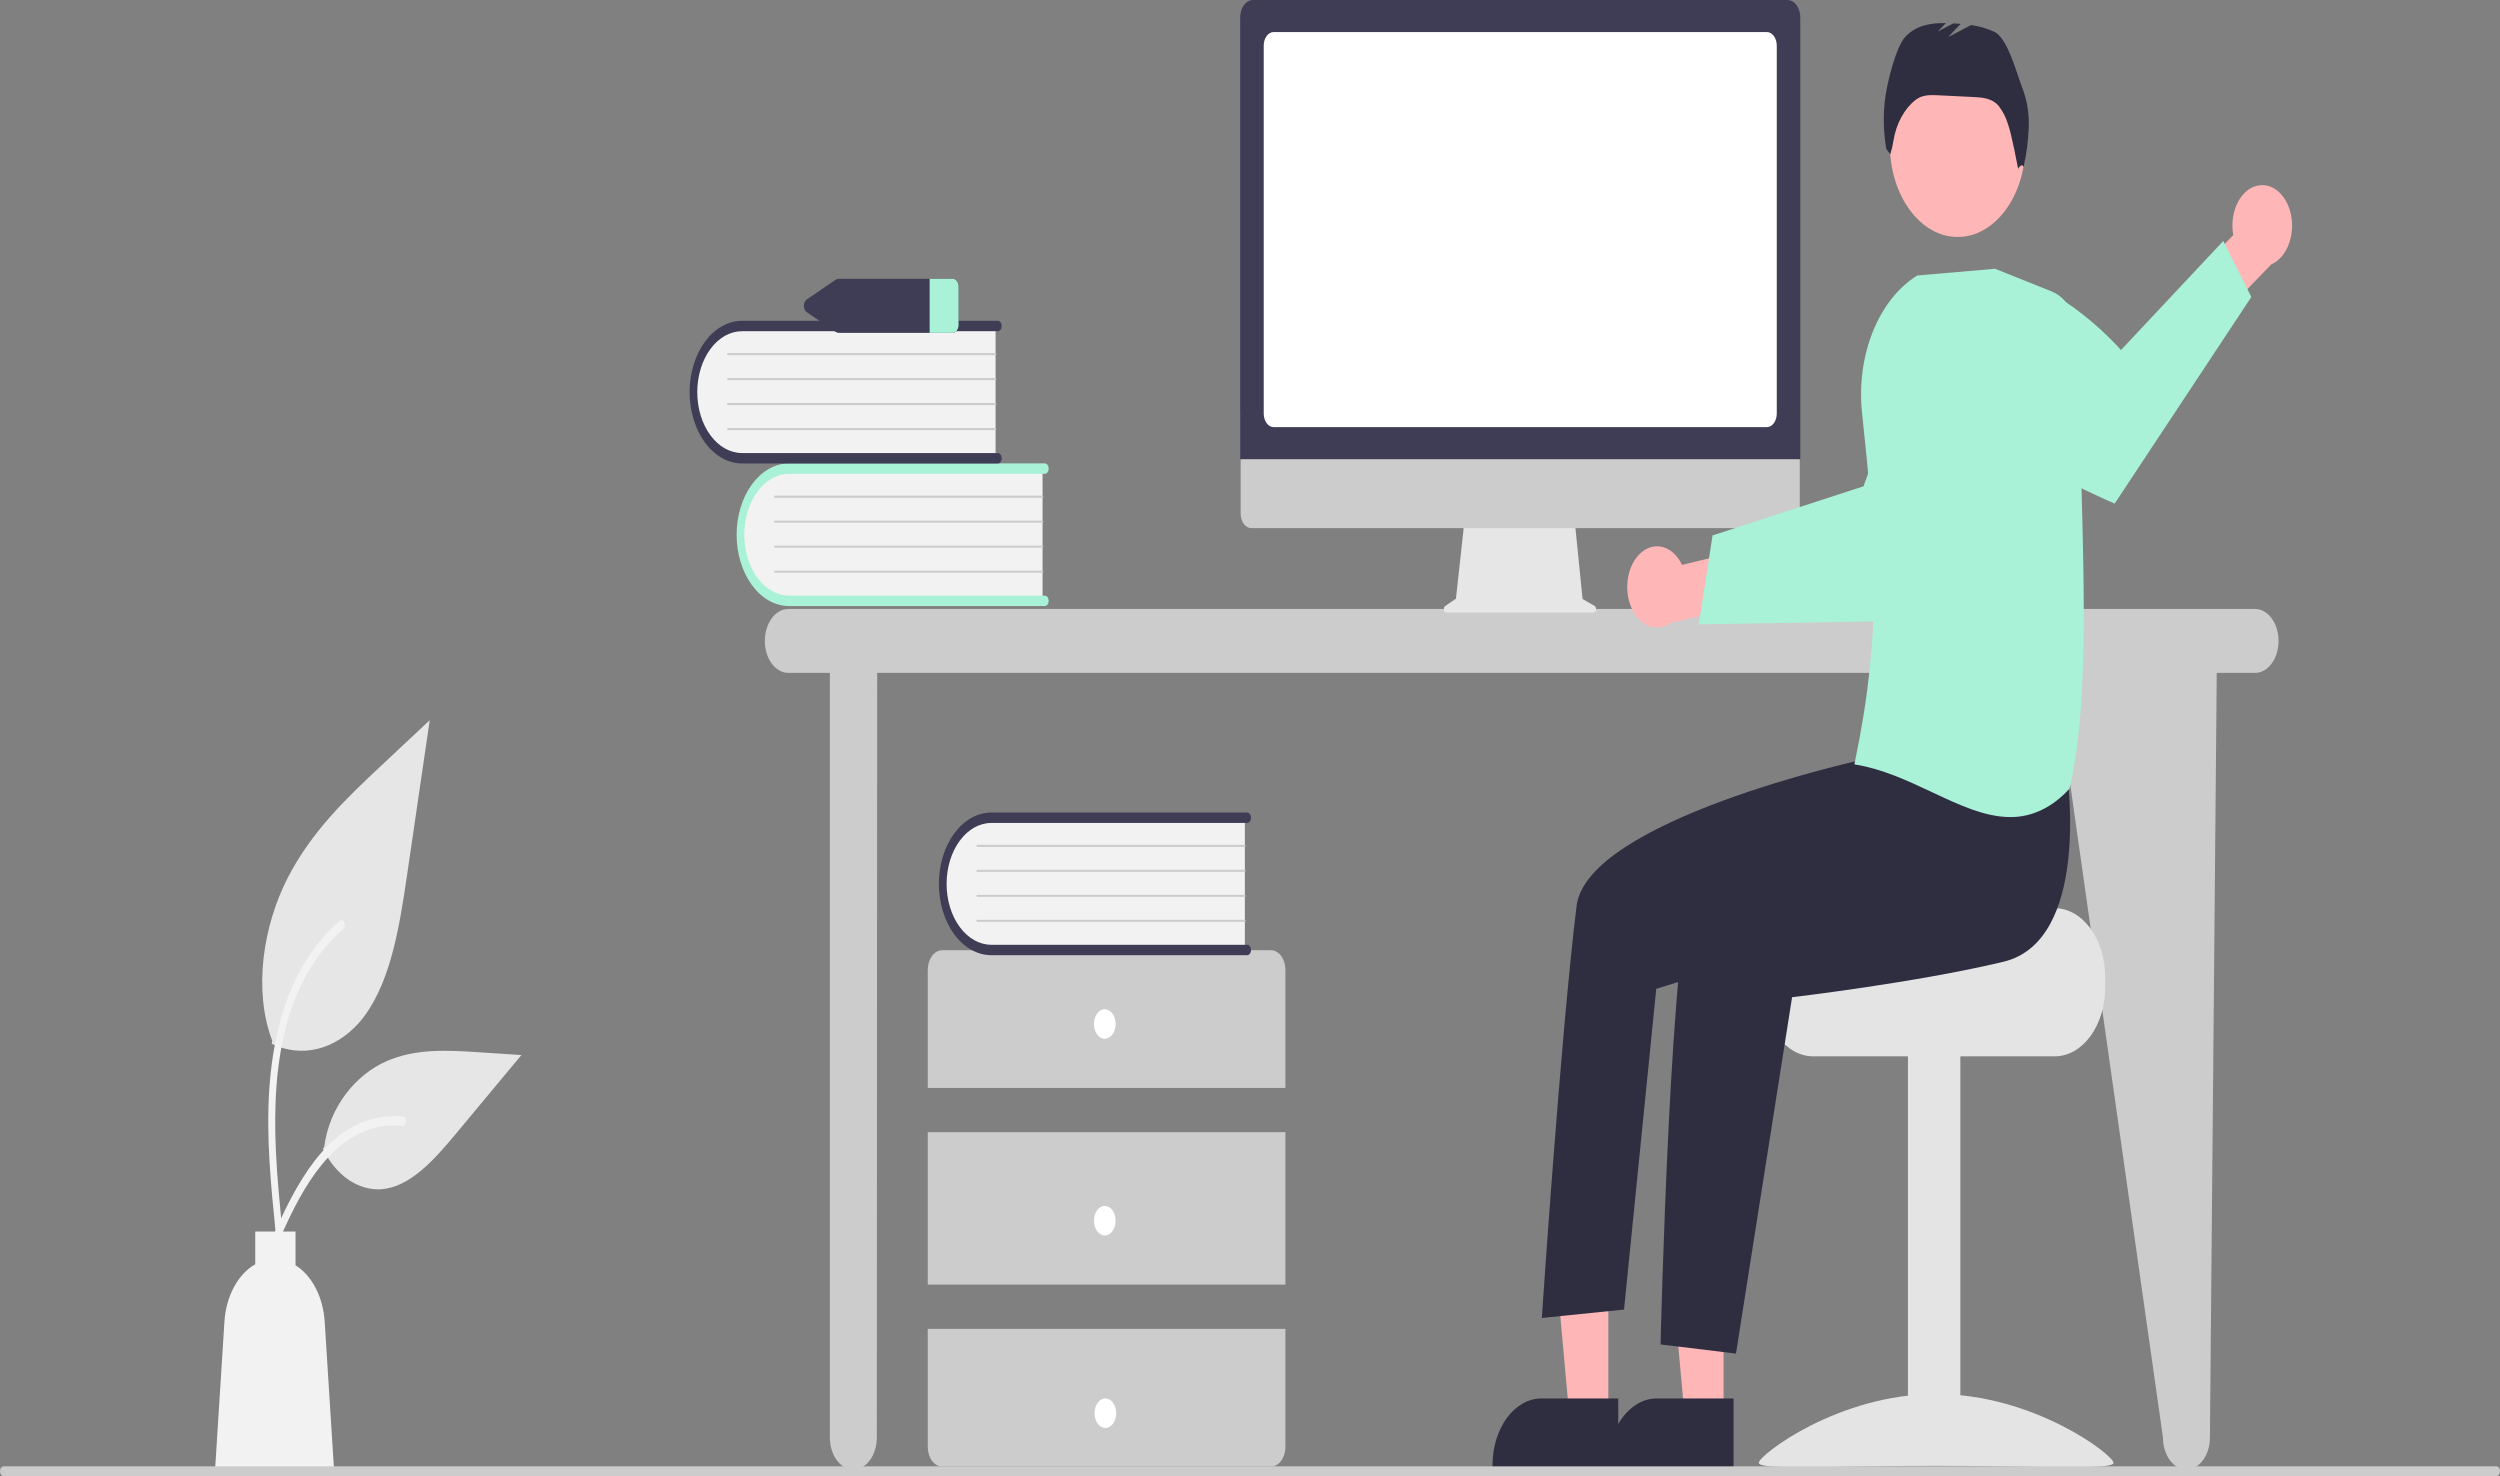 <svg width="713" height="421" viewBox="0 0 713 421" fill="none" xmlns="http://www.w3.org/2000/svg">
<rect x="0" y="0" width="713" height="421" fill="#808080" stroke="none"/>
<g clip-path="url(#clip0_12_38)">
<path d="M643.147 173.675H224.826C223.05 173.675 221.346 174.635 220.09 176.345C218.834 178.054 218.129 180.373 218.129 182.791C218.129 185.208 218.834 187.527 220.09 189.237C221.346 190.946 223.05 191.907 224.826 191.907H236.675V409.985C236.675 412.402 237.381 414.721 238.637 416.431C239.893 418.14 241.596 419.101 243.372 419.101C245.149 419.101 246.852 418.14 248.108 416.431C249.364 414.721 250.07 412.402 250.07 409.985L250.171 191.907H585.916L616.873 409.985C616.873 412.402 617.579 414.721 618.835 416.431C620.091 418.14 621.794 419.101 623.57 419.101C625.347 419.101 627.05 418.14 628.306 416.431C629.562 414.721 630.268 412.402 630.268 409.985L632.216 191.907H643.147C644.923 191.907 646.627 190.946 647.883 189.237C649.139 187.527 649.844 185.208 649.844 182.791C649.844 180.373 649.139 178.054 647.883 176.345C646.627 174.635 644.923 173.675 643.147 173.675Z" fill="#CCCCCC"/>
<path d="M297.337 133.056V171.659H226.281C224.419 171.747 222.563 171.335 220.817 170.447C219.072 169.558 217.472 168.211 216.11 166.481C214.747 164.751 213.648 162.672 212.876 160.364C212.103 158.056 211.672 155.564 211.608 153.029C211.543 150.494 211.845 147.967 212.498 145.592C213.151 143.216 214.141 141.039 215.412 139.184C216.683 137.33 218.21 135.834 219.906 134.782C221.601 133.731 223.433 133.144 225.295 133.056C225.624 133.041 225.952 133.041 226.281 133.056L297.337 133.056Z" fill="#F2F2F2"/>
<path d="M299.082 171.362C299.082 171.756 298.967 172.134 298.762 172.412C298.558 172.69 298.28 172.847 297.991 172.847H225.016C221.054 172.843 217.256 170.698 214.456 166.884C211.655 163.07 210.082 157.898 210.082 152.506C210.082 147.114 211.655 141.942 214.456 138.128C217.256 134.314 221.054 132.169 225.016 132.165H297.991C298.135 132.165 298.277 132.203 298.409 132.277C298.542 132.352 298.663 132.461 298.764 132.599C298.866 132.737 298.946 132.901 299.001 133.081C299.056 133.261 299.085 133.455 299.085 133.65C299.085 133.845 299.056 134.039 299.001 134.219C298.946 134.4 298.866 134.563 298.764 134.701C298.663 134.839 298.542 134.949 298.409 135.023C298.277 135.097 298.135 135.135 297.991 135.135H225.016C221.634 135.142 218.393 136.975 216.004 140.232C213.615 143.489 212.273 147.904 212.273 152.506C212.273 157.109 213.615 161.523 216.004 164.78C218.393 168.037 221.634 169.871 225.016 169.877H297.991C298.28 169.878 298.558 170.034 298.762 170.313C298.967 170.591 299.082 170.969 299.082 171.362Z" fill="#A9F1D7"/>
<path d="M297.337 141.965H220.98C220.922 141.965 220.867 141.934 220.826 141.879C220.784 141.824 220.761 141.749 220.761 141.67C220.76 141.592 220.782 141.516 220.823 141.46C220.863 141.404 220.918 141.372 220.976 141.371H297.337C297.394 141.371 297.449 141.403 297.489 141.459C297.53 141.514 297.553 141.589 297.553 141.668C297.553 141.746 297.53 141.821 297.489 141.877C297.449 141.932 297.394 141.964 297.337 141.965Z" fill="#CCCCCC"/>
<path d="M297.337 149.091H220.98C220.922 149.092 220.867 149.061 220.826 149.006C220.784 148.951 220.761 148.876 220.761 148.797C220.76 148.719 220.782 148.643 220.823 148.587C220.863 148.531 220.918 148.498 220.976 148.497H297.337C297.394 148.498 297.449 148.53 297.489 148.585C297.53 148.641 297.553 148.716 297.553 148.794C297.553 148.873 297.53 148.948 297.489 149.003C297.449 149.059 297.394 149.091 297.337 149.091Z" fill="#CCCCCC"/>
<path d="M297.337 156.218H220.98C220.922 156.218 220.867 156.188 220.826 156.133C220.784 156.077 220.761 156.002 220.761 155.924C220.76 155.845 220.782 155.77 220.823 155.713C220.863 155.657 220.918 155.625 220.976 155.624H297.337C297.394 155.625 297.449 155.656 297.489 155.712C297.53 155.768 297.553 155.843 297.553 155.921C297.553 155.999 297.53 156.074 297.489 156.13C297.449 156.186 297.394 156.217 297.337 156.218Z" fill="#CCCCCC"/>
<path d="M297.337 163.345H220.98C220.922 163.345 220.867 163.314 220.826 163.259C220.784 163.204 220.761 163.129 220.761 163.05C220.76 162.972 220.782 162.896 220.823 162.84C220.863 162.784 220.918 162.752 220.976 162.751H297.337C297.394 162.752 297.449 162.783 297.489 162.839C297.53 162.894 297.553 162.969 297.553 163.048C297.553 163.126 297.53 163.201 297.489 163.257C297.449 163.312 297.394 163.344 297.337 163.345Z" fill="#CCCCCC"/>
<path d="M283.942 92.386V130.989H212.887C209.126 131.167 205.467 129.304 202.715 125.81C199.963 122.316 198.344 117.478 198.213 112.359C198.082 107.24 199.451 102.259 202.018 98.514C204.584 94.768 208.139 92.564 211.9 92.386C212.229 92.37 212.558 92.37 212.887 92.386H283.942Z" fill="#F2F2F2"/>
<path d="M285.687 130.692C285.687 131.085 285.572 131.463 285.368 131.741C285.163 132.02 284.886 132.176 284.597 132.176H211.621C207.658 132.176 203.857 130.033 201.054 126.219C198.252 122.404 196.677 117.23 196.677 111.836C196.677 106.441 198.252 101.267 201.054 97.453C203.857 93.638 207.658 91.495 211.621 91.495H284.597C284.74 91.495 284.882 91.533 285.014 91.608C285.146 91.683 285.267 91.792 285.368 91.93C285.469 92.068 285.55 92.231 285.604 92.411C285.659 92.591 285.687 92.785 285.687 92.98C285.687 93.175 285.659 93.368 285.604 93.548C285.55 93.728 285.469 93.892 285.368 94.029C285.267 94.167 285.146 94.277 285.014 94.351C284.882 94.426 284.74 94.464 284.597 94.464H211.621C208.237 94.464 204.99 96.294 202.597 99.552C200.204 102.81 198.859 107.228 198.859 111.836C198.859 116.443 200.204 120.861 202.597 124.119C204.99 127.377 208.237 129.207 211.621 129.207H284.597C284.886 129.207 285.163 129.364 285.368 129.642C285.572 129.92 285.687 130.298 285.687 130.692Z" fill="#3F3D56"/>
<path d="M283.942 101.294H207.585C207.528 101.294 207.472 101.264 207.431 101.209C207.39 101.153 207.367 101.078 207.366 101C207.366 100.921 207.388 100.846 207.428 100.789C207.469 100.733 207.524 100.701 207.581 100.7H283.942C283.999 100.701 284.054 100.733 284.095 100.788C284.135 100.844 284.158 100.919 284.158 100.997C284.158 101.075 284.135 101.15 284.095 101.206C284.054 101.262 283.999 101.293 283.942 101.294Z" fill="#CCCCCC"/>
<path d="M283.942 108.421H207.585C207.528 108.421 207.472 108.391 207.431 108.335C207.39 108.28 207.367 108.205 207.366 108.127C207.366 108.048 207.388 107.972 207.428 107.916C207.469 107.86 207.524 107.828 207.581 107.827H283.942C283.999 107.828 284.054 107.859 284.095 107.915C284.135 107.971 284.158 108.046 284.158 108.124C284.158 108.202 284.135 108.277 284.095 108.333C284.054 108.388 283.999 108.42 283.942 108.421Z" fill="#CCCCCC"/>
<path d="M283.942 115.547H207.585C207.528 115.548 207.472 115.517 207.431 115.462C207.39 115.407 207.367 115.332 207.366 115.253C207.366 115.175 207.388 115.099 207.428 115.043C207.469 114.987 207.524 114.955 207.581 114.954H283.942C283.999 114.954 284.054 114.986 284.095 115.042C284.135 115.097 284.158 115.172 284.158 115.251C284.158 115.329 284.135 115.404 284.095 115.459C284.054 115.515 283.999 115.547 283.942 115.547Z" fill="#CCCCCC"/>
<path d="M283.942 122.674H207.585C207.528 122.675 207.472 122.644 207.431 122.589C207.39 122.534 207.367 122.458 207.366 122.38C207.366 122.301 207.388 122.226 207.428 122.17C207.469 122.113 207.524 122.081 207.581 122.08H283.942C283.999 122.081 284.054 122.113 284.095 122.168C284.135 122.224 284.158 122.299 284.158 122.377C284.158 122.455 284.135 122.531 284.095 122.586C284.054 122.642 283.999 122.673 283.942 122.674Z" fill="#CCCCCC"/>
<path d="M366.601 310.274V276.616C366.601 275.128 366.166 273.701 365.394 272.649C364.621 271.597 363.572 271.006 362.479 271.006H268.718C267.625 271.006 266.576 271.597 265.804 272.649C265.031 273.701 264.596 275.128 264.596 276.616V310.274H366.601Z" fill="#CCCCCC"/>
<path d="M366.601 322.896H264.596V366.371H366.601V322.896Z" fill="#CCCCCC"/>
<path d="M264.596 378.993V412.652C264.596 414.14 265.031 415.566 265.804 416.618C266.576 417.67 267.625 418.261 268.718 418.261H362.479C363.572 418.261 364.621 417.67 365.394 416.618C366.166 415.566 366.601 414.14 366.601 412.652V378.993H264.596Z" fill="#CCCCCC"/>
<path d="M315.083 296.25C316.79 296.25 318.174 294.366 318.174 292.043C318.174 289.719 316.79 287.835 315.083 287.835C313.376 287.835 311.992 289.719 311.992 292.043C311.992 294.366 313.376 296.25 315.083 296.25Z" fill="white"/>
<path d="M315.083 352.347C316.79 352.347 318.174 350.463 318.174 348.14C318.174 345.816 316.79 343.933 315.083 343.933C313.376 343.933 311.992 345.816 311.992 348.14C311.992 350.463 313.376 352.347 315.083 352.347Z" fill="white"/>
<path d="M315.249 407.257C316.956 407.257 318.34 405.373 318.34 403.049C318.34 400.726 316.956 398.842 315.249 398.842C313.542 398.842 312.158 400.726 312.158 403.049C312.158 405.373 313.542 407.257 315.249 407.257Z" fill="white"/>
<path d="M355.036 232.629V271.232H283.981C280.222 271.406 276.565 269.542 273.816 266.049C271.066 262.555 269.448 257.719 269.317 252.602C269.186 247.485 270.553 242.507 273.117 238.762C275.682 235.017 279.234 232.811 282.993 232.629C283.322 232.613 283.652 232.613 283.981 232.629H355.036Z" fill="#F2F2F2"/>
<path d="M356.781 270.935C356.781 271.329 356.666 271.706 356.462 271.984C356.257 272.263 355.98 272.419 355.691 272.42H282.715C278.753 272.421 274.952 270.28 272.149 266.468C269.346 262.656 267.77 257.484 267.768 252.091C267.765 246.698 269.337 241.524 272.136 237.707C274.936 233.89 278.735 231.743 282.697 231.738H355.691C355.834 231.737 355.976 231.775 356.109 231.85C356.242 231.924 356.362 232.034 356.464 232.171C356.565 232.309 356.646 232.473 356.701 232.654C356.756 232.834 356.784 233.027 356.784 233.223C356.784 233.418 356.756 233.611 356.701 233.792C356.646 233.972 356.565 234.136 356.464 234.274C356.362 234.412 356.242 234.521 356.109 234.596C355.976 234.67 355.834 234.708 355.691 234.707H282.715C279.334 234.713 276.092 236.546 273.702 239.803C271.312 243.06 269.97 247.476 269.97 252.079C269.97 256.682 271.312 261.097 273.702 264.354C276.092 267.611 279.334 269.444 282.715 269.45H355.691C355.98 269.45 356.257 269.607 356.462 269.885C356.666 270.164 356.781 270.541 356.781 270.935Z" fill="#3F3D56"/>
<path d="M355.036 241.537H278.679C278.622 241.538 278.566 241.507 278.525 241.452C278.484 241.397 278.461 241.321 278.46 241.243C278.459 241.164 278.482 241.089 278.522 241.033C278.562 240.976 278.618 240.944 278.675 240.943H355.036C355.093 240.944 355.148 240.976 355.189 241.031C355.229 241.087 355.252 241.162 355.252 241.24C355.252 241.318 355.229 241.394 355.189 241.449C355.148 241.505 355.093 241.536 355.036 241.537H355.036Z" fill="#CCCCCC"/>
<path d="M355.036 248.664H278.679C278.622 248.664 278.566 248.634 278.525 248.579C278.484 248.523 278.461 248.448 278.46 248.37C278.459 248.291 278.482 248.216 278.522 248.159C278.562 248.103 278.618 248.071 278.675 248.07H355.036C355.093 248.071 355.148 248.102 355.189 248.158C355.229 248.214 355.252 248.289 355.252 248.367C355.252 248.445 355.229 248.52 355.189 248.576C355.148 248.632 355.093 248.663 355.036 248.664H355.036Z" fill="#CCCCCC"/>
<path d="M355.036 255.791H278.679C278.622 255.791 278.566 255.76 278.525 255.705C278.484 255.65 278.461 255.575 278.46 255.497C278.459 255.418 278.482 255.342 278.522 255.286C278.562 255.23 278.618 255.198 278.675 255.197H355.036C355.093 255.198 355.148 255.229 355.189 255.285C355.229 255.34 355.252 255.416 355.252 255.494C355.252 255.572 355.229 255.647 355.189 255.703C355.148 255.758 355.093 255.79 355.036 255.791H355.036Z" fill="#CCCCCC"/>
<path d="M355.036 262.917H278.679C278.622 262.918 278.566 262.887 278.525 262.832C278.484 262.777 278.461 262.702 278.46 262.623C278.459 262.545 278.482 262.469 278.522 262.413C278.562 262.357 278.618 262.324 278.675 262.323H355.036C355.093 262.324 355.148 262.356 355.189 262.411C355.229 262.467 355.252 262.542 355.252 262.62C355.252 262.699 355.229 262.774 355.189 262.829C355.148 262.885 355.093 262.916 355.036 262.917H355.036Z" fill="#CCCCCC"/>
<path d="M271.585 79.508H239.212C238.905 79.507 238.602 79.603 238.326 79.788L230.155 85.356C229.886 85.511 229.657 85.771 229.496 86.103C229.335 86.435 229.249 86.823 229.249 87.221C229.249 87.619 229.335 88.008 229.496 88.339C229.657 88.671 229.886 88.931 230.155 89.086L238.326 94.654C238.602 94.839 238.905 94.935 239.212 94.934H271.585C272.032 94.97 272.47 94.764 272.806 94.362C273.141 93.961 273.347 93.395 273.379 92.789V81.653C273.347 81.047 273.141 80.481 272.806 80.08C272.47 79.678 272.032 79.473 271.585 79.508Z" fill="#3F3D56"/>
<path d="M273.379 81.654V92.789C273.347 93.396 273.141 93.961 272.806 94.363C272.47 94.764 272.032 94.97 271.586 94.935H265.136V79.508H271.586C272.032 79.473 272.47 79.678 272.806 80.08C273.141 80.481 273.347 81.047 273.379 81.654Z" fill="#A9F1D7"/>
<path d="M77.497 297.699C81.665 299.693 86.141 300.193 90.493 299.149C94.844 298.106 98.925 295.555 102.342 291.742C111.044 281.8 113.772 265.421 115.992 250.256C118.181 235.303 120.37 220.351 122.559 205.398L108.812 218.282C98.925 227.548 88.817 237.11 81.971 250.531C75.126 263.951 72.138 282.272 77.638 296.794" fill="#E6E6E6"/>
<path d="M78.672 352.008C77.281 338.213 75.85 324.241 76.826 310.298C77.693 297.915 80.468 285.821 86.119 275.904C89.118 270.65 92.768 266.149 96.903 262.602C97.982 261.675 98.974 264.002 97.901 264.924C90.745 271.08 85.21 280.17 82.094 290.884C78.652 302.798 78.1 315.786 78.693 328.442C79.051 336.096 79.811 343.699 80.577 351.293C80.638 351.636 80.6 351.998 80.472 352.305C80.344 352.612 80.135 352.842 79.887 352.947C79.635 353.04 79.365 352.993 79.138 352.817C78.91 352.641 78.743 352.351 78.672 352.008L78.672 352.008Z" fill="#F2F2F2"/>
<path d="M92.074 327.597C93.861 331.296 96.319 334.305 99.209 336.336C102.1 338.366 105.325 339.349 108.576 339.19C116.93 338.651 123.894 330.715 130.163 323.18L148.707 300.896L136.434 300.096C127.608 299.521 118.555 298.985 110.149 302.69C101.743 306.394 93.99 315.31 92.453 327.153" fill="#E6E6E6"/>
<path d="M74.74 359.938C81.437 343.809 89.205 325.883 103.085 320.154C106.944 318.566 110.991 317.997 115.007 318.478C116.273 318.627 115.957 321.282 114.693 321.134C107.961 320.373 101.242 322.793 95.667 327.986C90.302 332.956 86.126 339.866 82.59 347.194C80.425 351.682 78.485 356.361 76.545 361.033C75.925 362.527 74.112 361.449 74.74 359.938L74.74 359.938Z" fill="#F2F2F2"/>
<path d="M64.009 376.915C64.235 373.356 65.174 369.95 66.723 367.067C68.273 364.184 70.374 361.936 72.797 360.566V351.241H84.288V360.859C86.592 362.297 88.575 364.54 90.035 367.36C91.495 370.181 92.379 373.478 92.597 376.915L95.299 419.664H61.307L64.009 376.915Z" fill="#F2F2F2"/>
<path d="M454.767 172.799L451.349 170.84L449.004 147.517H417.779L415.237 170.744L412.179 172.825C412.033 172.925 411.916 173.089 411.846 173.291C411.777 173.492 411.76 173.72 411.797 173.937C411.835 174.153 411.925 174.346 412.053 174.485C412.182 174.623 412.341 174.698 412.504 174.698H454.486C454.653 174.698 454.816 174.619 454.945 174.474C455.075 174.33 455.164 174.129 455.197 173.905C455.231 173.681 455.206 173.449 455.127 173.247C455.049 173.046 454.922 172.887 454.767 172.799Z" fill="#E6E6E6"/>
<path d="M510.257 150.62H356.869C356.064 150.617 355.293 150.18 354.725 149.405C354.156 148.629 353.837 147.579 353.837 146.483V117.043H513.289V146.483C513.289 147.579 512.97 148.629 512.401 149.405C511.833 150.18 511.062 150.617 510.257 150.62Z" fill="#CCCCCC"/>
<path d="M513.449 130.957H353.697V4.986C353.698 3.664 354.084 2.397 354.771 1.462C355.458 0.527 356.389 0.001 357.36 -7.62939e-06H509.786C510.757 0.001 511.688 0.527 512.375 1.462C513.062 2.397 513.448 3.664 513.45 4.986L513.449 130.957Z" fill="#3F3D56"/>
<path d="M503.908 121.814H363.238C362.49 121.813 361.772 121.408 361.242 120.687C360.713 119.966 360.415 118.989 360.414 117.97V12.987C360.415 11.968 360.713 10.991 361.242 10.27C361.772 9.549 362.49 9.144 363.238 9.143H503.908C504.657 9.144 505.375 9.549 505.904 10.27C506.434 10.991 506.731 11.968 506.732 12.987V117.97C506.731 118.989 506.434 119.966 505.904 120.687C505.375 121.408 504.657 121.813 503.908 121.814Z" fill="white"/>
<path d="M466.858 158.857C467.766 157.715 468.847 156.859 470.025 156.347C471.203 155.835 472.449 155.681 473.675 155.896C474.901 156.111 476.078 156.689 477.122 157.59C478.167 158.49 479.053 159.692 479.719 161.109L498.747 156.505L503.623 171.561L476.685 177.549C474.862 178.915 472.733 179.323 470.703 178.695C468.673 178.068 466.883 176.449 465.672 174.145C464.46 171.841 463.912 169.012 464.131 166.194C464.349 163.377 465.32 160.766 466.858 158.857Z" fill="#FFB6B6"/>
<path d="M484.474 178.081L504.31 177.745L506.821 177.699L547.179 177.006C547.179 177.006 558.138 162.775 567.681 148.123L566.344 134.955C565.039 122.031 560.329 110.193 553.091 101.644C539.423 114.075 531.497 138.68 531.497 138.68L506.473 146.827L503.97 147.641L488.422 152.699L484.474 178.081Z" fill="#A9F1D7"/>
<path d="M586.018 259.02H548.991C548.991 261.179 508.516 262.932 508.516 262.932C507.623 263.847 506.809 264.897 506.09 266.061C503.93 269.569 502.749 274.003 502.756 278.58V281.71C502.757 286.897 504.272 291.871 506.966 295.539C509.661 299.207 513.316 301.268 517.127 301.27H586.018C589.829 301.265 593.482 299.203 596.176 295.536C598.87 291.869 600.386 286.896 600.389 281.71V278.58C600.384 273.394 598.868 268.423 596.174 264.757C593.48 261.09 589.828 259.027 586.018 259.02Z" fill="#E4E4E4"/>
<path d="M559.092 300.493H544.147V417.912H559.092V300.493Z" fill="#E4E4E4"/>
<path d="M501.61 417.198C501.61 419.396 524.257 418.048 552.194 418.048C580.132 418.048 602.779 419.396 602.779 417.198C602.779 415 580.132 397.57 552.194 397.57C524.257 397.57 501.61 415 501.61 417.198Z" fill="#E4E4E4"/>
<path d="M491.57 403.781L480.447 403.78L475.155 345.384L491.571 345.385L491.57 403.781Z" fill="#FFB6B6"/>
<path d="M494.406 418.457L458.541 418.455V417.838C458.541 412.798 460.012 407.965 462.63 404.402C465.248 400.839 468.799 398.837 472.501 398.837H472.502L494.407 398.838L494.406 418.457Z" fill="#2F2E41"/>
<path d="M458.695 403.781L447.572 403.78L442.28 345.384L458.696 345.385L458.695 403.781Z" fill="#FFB6B6"/>
<path d="M461.531 418.457L425.666 418.455V417.838C425.666 412.798 427.137 407.965 429.755 404.402C432.373 400.839 435.923 398.837 439.626 398.837H439.626L461.532 398.838L461.531 418.457Z" fill="#2F2E41"/>
<path d="M558.333 67.584C569.014 67.584 577.673 55.798 577.673 41.26C577.673 26.722 569.014 14.936 558.333 14.936C547.652 14.936 538.993 26.722 538.993 41.26C538.993 55.798 547.652 67.584 558.333 67.584Z" fill="#FFB6B6"/>
<path d="M589.634 221.623C589.634 221.623 596.123 268.328 571.433 274.275C546.743 280.223 511.102 284.403 511.102 284.403L495.097 386.043L473.594 383.431C473.594 383.431 476.454 261.078 483.487 251.506C490.52 241.933 534.969 213.271 534.969 213.271L589.634 221.623Z" fill="#2F2E41"/>
<path d="M541.413 202.048L530.614 216.793C530.614 216.793 452.644 233.887 449.636 258.399C445.095 295.406 439.731 375.881 439.731 375.881L463.174 373.488L472.366 282.01L509.874 270.397L552.548 238.743L541.413 202.048Z" fill="#2F2E41"/>
<path d="M576.943 25.547C575.034 20.644 572.608 10.873 568.755 9.06C566.615 8.094 564.403 7.453 562.16 7.148L555.61 10.577L559.175 6.803C558.481 6.747 557.787 6.701 557.094 6.665L552.675 8.979L554.936 6.585C550.816 6.528 546.563 7.111 543.371 10.524C540.649 13.435 537.953 24.459 537.517 29.132C537.051 33.603 537.214 38.153 537.998 42.541L539.117 43.989C539.508 42.767 539.803 41.492 539.995 40.185C540.396 37.743 541.167 35.441 542.258 33.427C543.348 31.413 544.736 29.73 546.331 28.485L546.392 28.439C548.269 27.001 550.546 27.067 552.699 27.172L562.922 27.673C565.381 27.794 568.03 28.005 569.947 30.105C571.166 31.654 572.124 33.544 572.756 35.644C573.709 38.262 575.571 48.135 575.571 48.135C575.571 48.135 576.625 46.271 577.129 47.658C577.939 44.039 578.431 40.302 578.596 36.526C578.757 32.733 578.187 28.948 576.943 25.547Z" fill="#2F2E41"/>
<path d="M644.586 52.82C643.352 52.931 642.151 53.408 641.068 54.219C639.984 55.03 639.045 56.154 638.315 57.512C637.585 58.871 637.083 60.43 636.844 62.081C636.605 63.732 636.635 65.435 636.932 67.068L621.379 82.683L626.046 97.862L647.781 75.391C649.764 74.53 651.447 72.71 652.51 70.274C653.573 67.838 653.942 64.956 653.549 62.174C653.155 59.392 652.025 56.903 650.373 55.179C648.721 53.455 646.662 52.616 644.586 52.82Z" fill="#FFB6B6"/>
<path d="M642.083 84.698L603.095 143.636C603.095 143.636 584.45 135.512 570.031 126.704L563.553 99.623C562.048 93.34 561.407 86.735 561.659 80.136C581.648 72.896 604.899 99.835 604.899 99.835L634.083 68.72L642.083 84.698Z" fill="#A9F1D7"/>
<path d="M551.109 225.976C544.153 222.705 536.961 219.324 529.202 218.054L528.869 217.999L528.961 217.56C536.992 179.179 534.988 154.627 531.052 117.747C530.215 109.792 531.291 101.682 534.118 94.627C536.946 87.572 541.373 81.951 546.74 78.602L546.788 78.573L568.946 76.657L568.996 76.653L585.111 83.104C587.429 84.038 589.458 85.982 590.888 88.637C592.317 91.291 593.067 94.51 593.023 97.801C592.849 109.93 593.219 123.471 593.611 137.807C594.49 169.97 595.399 203.228 590.24 224.806L590.213 224.919L590.144 224.993C585.4 230.251 579.457 233.093 573.34 233.027C566.106 233.027 558.725 229.557 551.109 225.976Z" fill="#A9F1D7"/>
<path d="M711.97 421H1.03C0.757 421 0.495 420.852 0.302 420.589C0.109 420.326 0 419.97 0 419.598C0 419.226 0.109 418.869 0.302 418.606C0.495 418.343 0.757 418.195 1.03 418.195H711.97C712.243 418.195 712.505 418.343 712.698 418.606C712.891 418.869 713 419.226 713 419.598C713 419.97 712.891 420.326 712.698 420.589C712.505 420.852 712.243 421 711.97 421Z" fill="#CCCCCC"/>
</g>
<defs>
<clipPath id="clip0_12_38">
<rect width="713" height="421" fill="white"/>
</clipPath>
</defs>
</svg>

